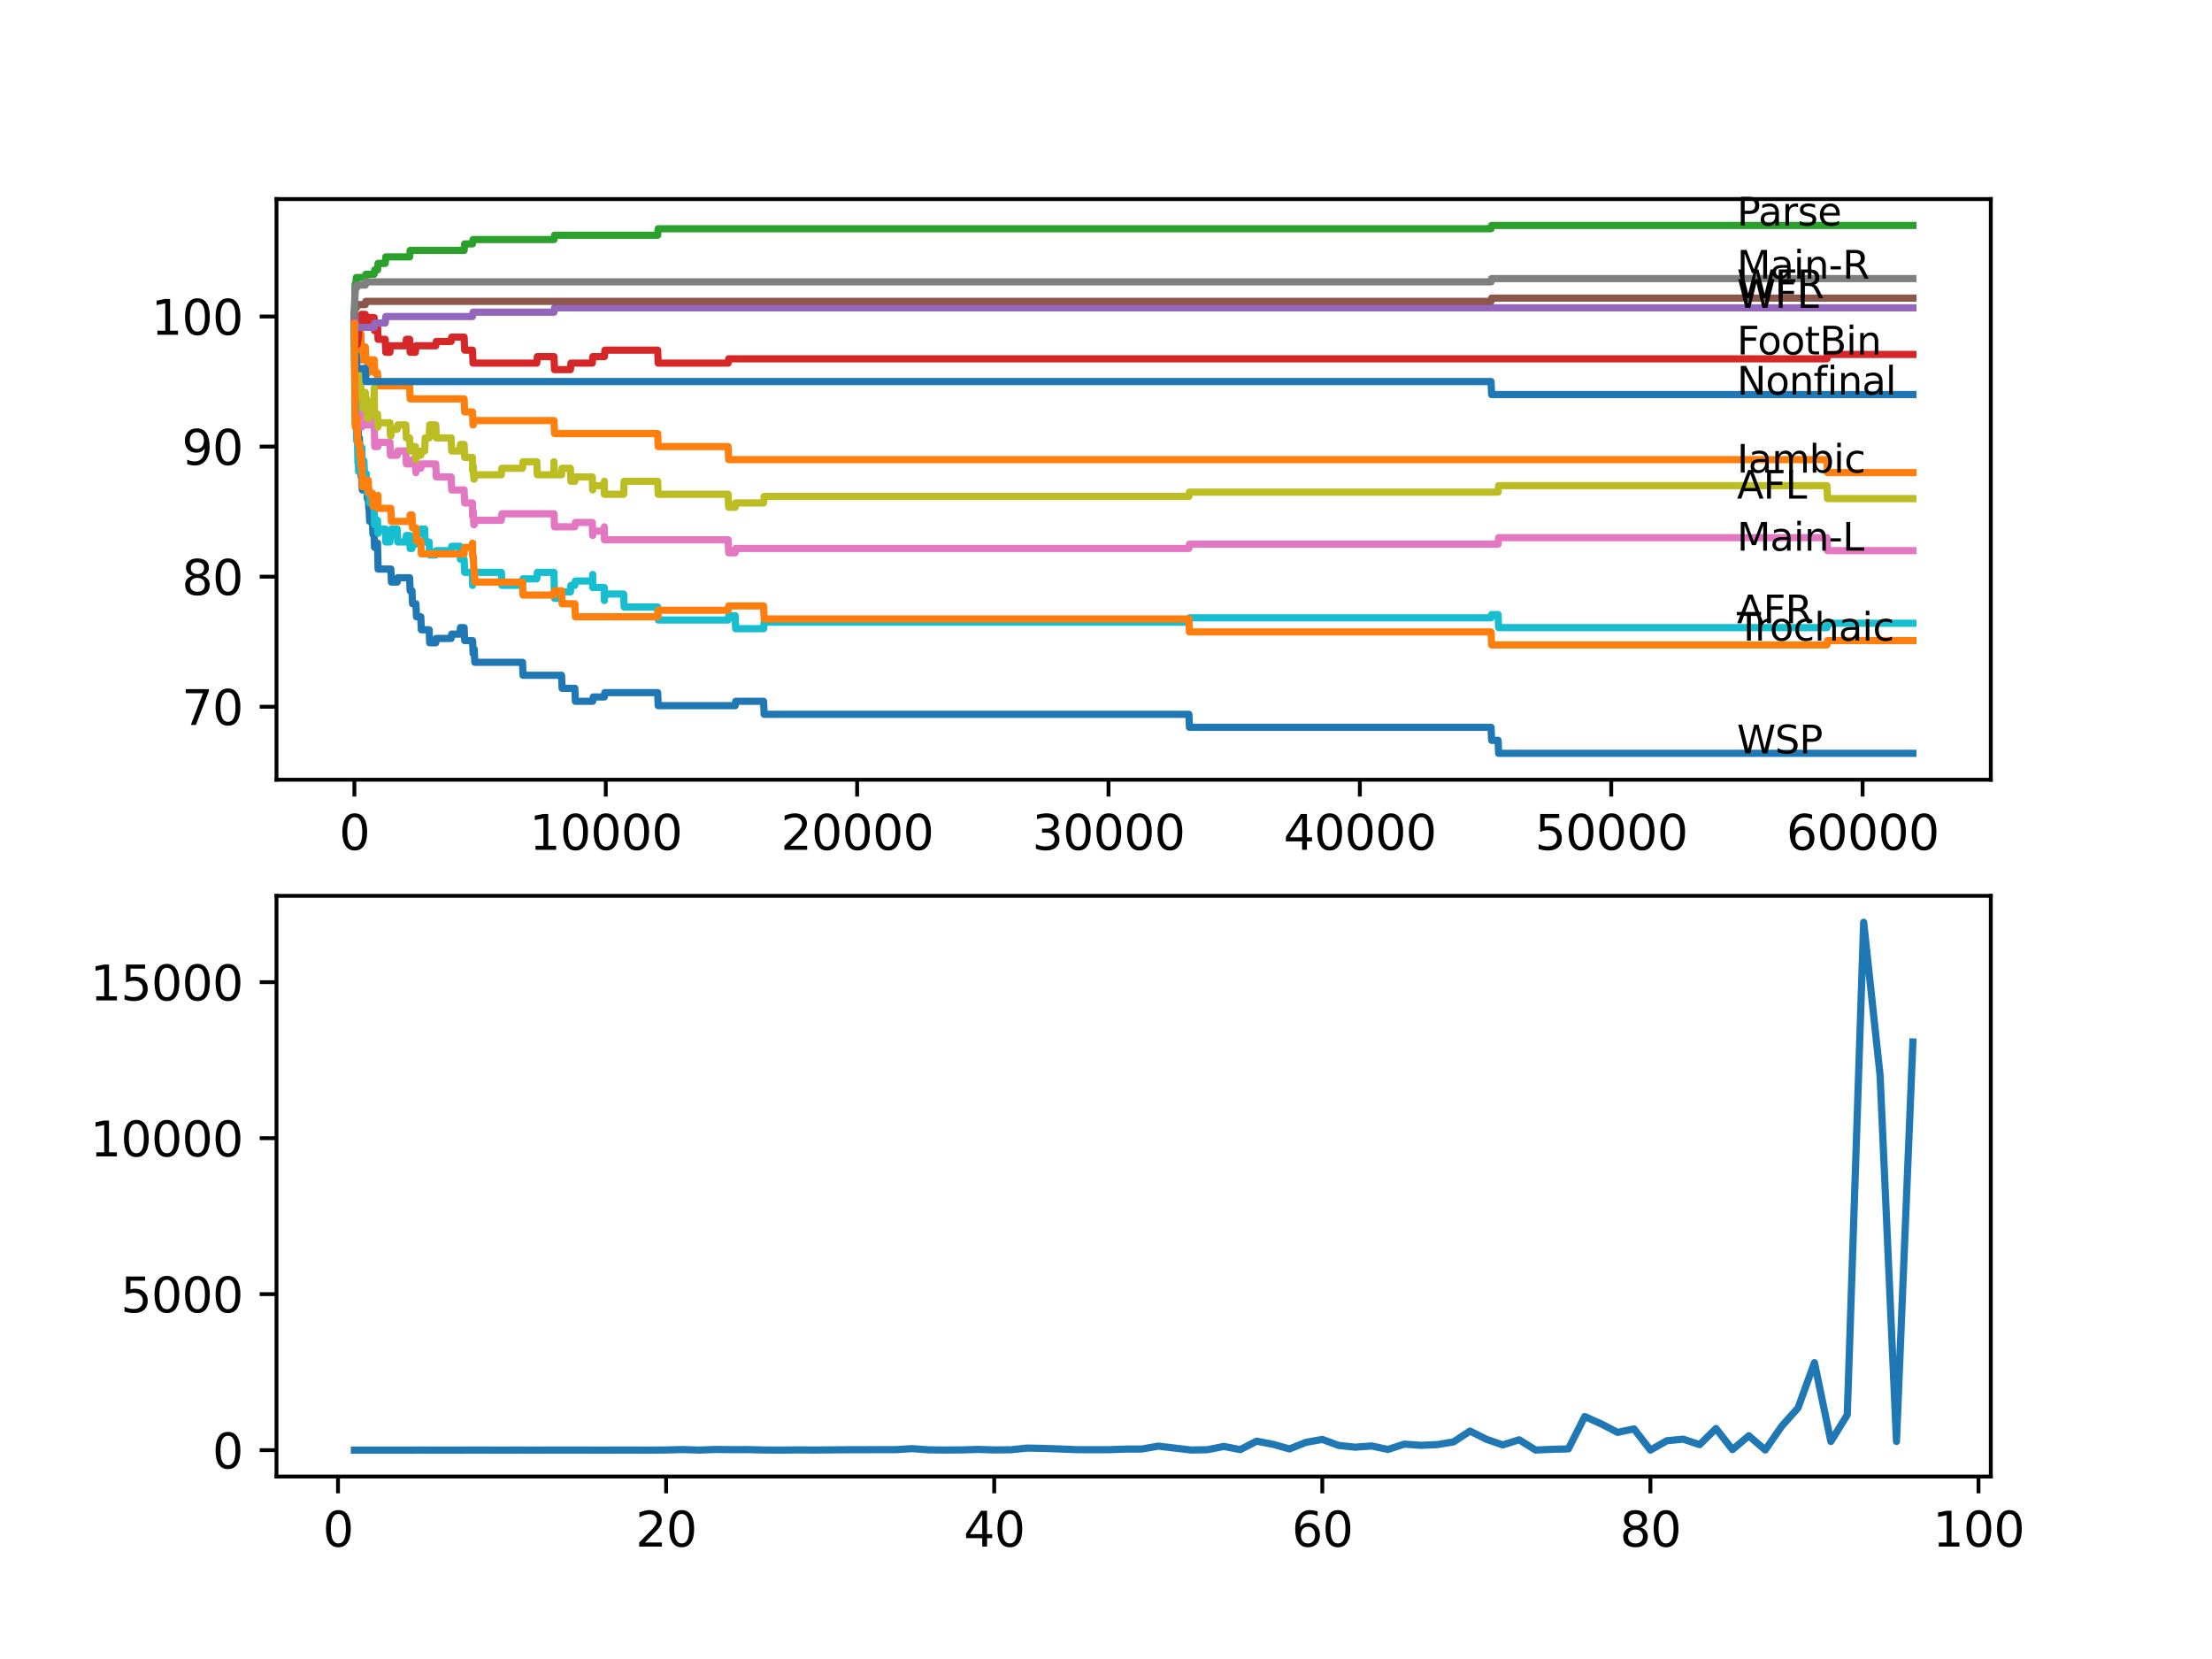 <?xml version="1.0" encoding="utf-8" standalone="no"?>
<!DOCTYPE svg PUBLIC "-//W3C//DTD SVG 1.1//EN"
  "http://www.w3.org/Graphics/SVG/1.1/DTD/svg11.dtd">
<svg xmlns:xlink="http://www.w3.org/1999/xlink" width="460.8pt" height="345.6pt" viewBox="0 0 460.8 345.6" xmlns="http://www.w3.org/2000/svg" version="1.1">
 <defs>
  <style type="text/css">*{stroke-linejoin: round; stroke-linecap: butt}</style>
 </defs>
 <g id="figure_1">
  <g id="patch_1">
   <path d="M 0 345.6 
L 460.8 345.6 
L 460.8 0 
L 0 0 
z
" style="fill: #ffffff"/>
  </g>
  <g id="axes_1">
   <g id="patch_2">
    <path d="M 57.6 162.432 
L 414.72 162.432 
L 414.72 41.472 
L 57.6 41.472 
z
" style="fill: #ffffff"/>
   </g>
   <g id="matplotlib.axis_1">
    <g id="xtick_1">
     <g id="line2d_1">
      <defs>
       <path id="m3a88edc3fb" d="M 0 0 
L 0 3.5 
" style="stroke: #000000; stroke-width: 0.8"/>
      </defs>
      <g>
       <use xlink:href="#m3a88edc3fb" x="73.827" y="162.432" style="stroke: #000000; stroke-width: 0.8"/>
      </g>
     </g>
     <g id="text_1">
      <!-- 0 -->
      <g transform="translate(70.646 177.03)scale(0.1 -0.1)">
       <defs>
        <path id="DejaVuSans-30" d="M 2034 4250 
Q 1547 4250 1301 3770 
Q 1056 3291 1056 2328 
Q 1056 1369 1301 889 
Q 1547 409 2034 409 
Q 2525 409 2770 889 
Q 3016 1369 3016 2328 
Q 3016 3291 2770 3770 
Q 2525 4250 2034 4250 
z
M 2034 4750 
Q 2819 4750 3233 4129 
Q 3647 3509 3647 2328 
Q 3647 1150 3233 529 
Q 2819 -91 2034 -91 
Q 1250 -91 836 529 
Q 422 1150 422 2328 
Q 422 3509 836 4129 
Q 1250 4750 2034 4750 
z
" transform="scale(0.016)"/>
       </defs>
       <use xlink:href="#DejaVuSans-30"/>
      </g>
     </g>
    </g>
    <g id="xtick_2">
     <g id="line2d_2">
      <g>
       <use xlink:href="#m3a88edc3fb" x="126.192" y="162.432" style="stroke: #000000; stroke-width: 0.8"/>
      </g>
     </g>
     <g id="text_2">
      <!-- 10000 -->
      <g transform="translate(110.286 177.03)scale(0.1 -0.1)">
       <defs>
        <path id="DejaVuSans-31" d="M 794 531 
L 1825 531 
L 1825 4091 
L 703 3866 
L 703 4441 
L 1819 4666 
L 2450 4666 
L 2450 531 
L 3481 531 
L 3481 0 
L 794 0 
L 794 531 
z
" transform="scale(0.016)"/>
       </defs>
       <use xlink:href="#DejaVuSans-31"/>
       <use xlink:href="#DejaVuSans-30" x="63.623"/>
       <use xlink:href="#DejaVuSans-30" x="127.246"/>
       <use xlink:href="#DejaVuSans-30" x="190.869"/>
       <use xlink:href="#DejaVuSans-30" x="254.492"/>
      </g>
     </g>
    </g>
    <g id="xtick_3">
     <g id="line2d_3">
      <g>
       <use xlink:href="#m3a88edc3fb" x="178.556" y="162.432" style="stroke: #000000; stroke-width: 0.8"/>
      </g>
     </g>
     <g id="text_3">
      <!-- 20000 -->
      <g transform="translate(162.65 177.03)scale(0.1 -0.1)">
       <defs>
        <path id="DejaVuSans-32" d="M 1228 531 
L 3431 531 
L 3431 0 
L 469 0 
L 469 531 
Q 828 903 1448 1529 
Q 2069 2156 2228 2338 
Q 2531 2678 2651 2914 
Q 2772 3150 2772 3378 
Q 2772 3750 2511 3984 
Q 2250 4219 1831 4219 
Q 1534 4219 1204 4116 
Q 875 4013 500 3803 
L 500 4441 
Q 881 4594 1212 4672 
Q 1544 4750 1819 4750 
Q 2544 4750 2975 4387 
Q 3406 4025 3406 3419 
Q 3406 3131 3298 2873 
Q 3191 2616 2906 2266 
Q 2828 2175 2409 1742 
Q 1991 1309 1228 531 
z
" transform="scale(0.016)"/>
       </defs>
       <use xlink:href="#DejaVuSans-32"/>
       <use xlink:href="#DejaVuSans-30" x="63.623"/>
       <use xlink:href="#DejaVuSans-30" x="127.246"/>
       <use xlink:href="#DejaVuSans-30" x="190.869"/>
       <use xlink:href="#DejaVuSans-30" x="254.492"/>
      </g>
     </g>
    </g>
    <g id="xtick_4">
     <g id="line2d_4">
      <g>
       <use xlink:href="#m3a88edc3fb" x="230.921" y="162.432" style="stroke: #000000; stroke-width: 0.8"/>
      </g>
     </g>
     <g id="text_4">
      <!-- 30000 -->
      <g transform="translate(215.015 177.03)scale(0.1 -0.1)">
       <defs>
        <path id="DejaVuSans-33" d="M 2597 2516 
Q 3050 2419 3304 2112 
Q 3559 1806 3559 1356 
Q 3559 666 3084 287 
Q 2609 -91 1734 -91 
Q 1441 -91 1130 -33 
Q 819 25 488 141 
L 488 750 
Q 750 597 1062 519 
Q 1375 441 1716 441 
Q 2309 441 2620 675 
Q 2931 909 2931 1356 
Q 2931 1769 2642 2001 
Q 2353 2234 1838 2234 
L 1294 2234 
L 1294 2753 
L 1863 2753 
Q 2328 2753 2575 2939 
Q 2822 3125 2822 3475 
Q 2822 3834 2567 4026 
Q 2313 4219 1838 4219 
Q 1578 4219 1281 4162 
Q 984 4106 628 3988 
L 628 4550 
Q 988 4650 1302 4700 
Q 1616 4750 1894 4750 
Q 2613 4750 3031 4423 
Q 3450 4097 3450 3541 
Q 3450 3153 3228 2886 
Q 3006 2619 2597 2516 
z
" transform="scale(0.016)"/>
       </defs>
       <use xlink:href="#DejaVuSans-33"/>
       <use xlink:href="#DejaVuSans-30" x="63.623"/>
       <use xlink:href="#DejaVuSans-30" x="127.246"/>
       <use xlink:href="#DejaVuSans-30" x="190.869"/>
       <use xlink:href="#DejaVuSans-30" x="254.492"/>
      </g>
     </g>
    </g>
    <g id="xtick_5">
     <g id="line2d_5">
      <g>
       <use xlink:href="#m3a88edc3fb" x="283.285" y="162.432" style="stroke: #000000; stroke-width: 0.8"/>
      </g>
     </g>
     <g id="text_5">
      <!-- 40000 -->
      <g transform="translate(267.379 177.03)scale(0.1 -0.1)">
       <defs>
        <path id="DejaVuSans-34" d="M 2419 4116 
L 825 1625 
L 2419 1625 
L 2419 4116 
z
M 2253 4666 
L 3047 4666 
L 3047 1625 
L 3713 1625 
L 3713 1100 
L 3047 1100 
L 3047 0 
L 2419 0 
L 2419 1100 
L 313 1100 
L 313 1709 
L 2253 4666 
z
" transform="scale(0.016)"/>
       </defs>
       <use xlink:href="#DejaVuSans-34"/>
       <use xlink:href="#DejaVuSans-30" x="63.623"/>
       <use xlink:href="#DejaVuSans-30" x="127.246"/>
       <use xlink:href="#DejaVuSans-30" x="190.869"/>
       <use xlink:href="#DejaVuSans-30" x="254.492"/>
      </g>
     </g>
    </g>
    <g id="xtick_6">
     <g id="line2d_6">
      <g>
       <use xlink:href="#m3a88edc3fb" x="335.65" y="162.432" style="stroke: #000000; stroke-width: 0.8"/>
      </g>
     </g>
     <g id="text_6">
      <!-- 50000 -->
      <g transform="translate(319.744 177.03)scale(0.1 -0.1)">
       <defs>
        <path id="DejaVuSans-35" d="M 691 4666 
L 3169 4666 
L 3169 4134 
L 1269 4134 
L 1269 2991 
Q 1406 3038 1543 3061 
Q 1681 3084 1819 3084 
Q 2600 3084 3056 2656 
Q 3513 2228 3513 1497 
Q 3513 744 3044 326 
Q 2575 -91 1722 -91 
Q 1428 -91 1123 -41 
Q 819 9 494 109 
L 494 744 
Q 775 591 1075 516 
Q 1375 441 1709 441 
Q 2250 441 2565 725 
Q 2881 1009 2881 1497 
Q 2881 1984 2565 2268 
Q 2250 2553 1709 2553 
Q 1456 2553 1204 2497 
Q 953 2441 691 2322 
L 691 4666 
z
" transform="scale(0.016)"/>
       </defs>
       <use xlink:href="#DejaVuSans-35"/>
       <use xlink:href="#DejaVuSans-30" x="63.623"/>
       <use xlink:href="#DejaVuSans-30" x="127.246"/>
       <use xlink:href="#DejaVuSans-30" x="190.869"/>
       <use xlink:href="#DejaVuSans-30" x="254.492"/>
      </g>
     </g>
    </g>
    <g id="xtick_7">
     <g id="line2d_7">
      <g>
       <use xlink:href="#m3a88edc3fb" x="388.014" y="162.432" style="stroke: #000000; stroke-width: 0.8"/>
      </g>
     </g>
     <g id="text_7">
      <!-- 60000 -->
      <g transform="translate(372.108 177.03)scale(0.1 -0.1)">
       <defs>
        <path id="DejaVuSans-36" d="M 2113 2584 
Q 1688 2584 1439 2293 
Q 1191 2003 1191 1497 
Q 1191 994 1439 701 
Q 1688 409 2113 409 
Q 2538 409 2786 701 
Q 3034 994 3034 1497 
Q 3034 2003 2786 2293 
Q 2538 2584 2113 2584 
z
M 3366 4563 
L 3366 3988 
Q 3128 4100 2886 4159 
Q 2644 4219 2406 4219 
Q 1781 4219 1451 3797 
Q 1122 3375 1075 2522 
Q 1259 2794 1537 2939 
Q 1816 3084 2150 3084 
Q 2853 3084 3261 2657 
Q 3669 2231 3669 1497 
Q 3669 778 3244 343 
Q 2819 -91 2113 -91 
Q 1303 -91 875 529 
Q 447 1150 447 2328 
Q 447 3434 972 4092 
Q 1497 4750 2381 4750 
Q 2619 4750 2861 4703 
Q 3103 4656 3366 4563 
z
" transform="scale(0.016)"/>
       </defs>
       <use xlink:href="#DejaVuSans-36"/>
       <use xlink:href="#DejaVuSans-30" x="63.623"/>
       <use xlink:href="#DejaVuSans-30" x="127.246"/>
       <use xlink:href="#DejaVuSans-30" x="190.869"/>
       <use xlink:href="#DejaVuSans-30" x="254.492"/>
      </g>
     </g>
    </g>
   </g>
   <g id="matplotlib.axis_2">
    <g id="ytick_1">
     <g id="line2d_8">
      <defs>
       <path id="m00017c1618" d="M 0 0 
L -3.5 0 
" style="stroke: #000000; stroke-width: 0.8"/>
      </defs>
      <g>
       <use xlink:href="#m00017c1618" x="57.6" y="147.225" style="stroke: #000000; stroke-width: 0.8"/>
      </g>
     </g>
     <g id="text_8">
      <!-- 70 -->
      <g transform="translate(37.875 151.024)scale(0.1 -0.1)">
       <defs>
        <path id="DejaVuSans-37" d="M 525 4666 
L 3525 4666 
L 3525 4397 
L 1831 0 
L 1172 0 
L 2766 4134 
L 525 4134 
L 525 4666 
z
" transform="scale(0.016)"/>
       </defs>
       <use xlink:href="#DejaVuSans-37"/>
       <use xlink:href="#DejaVuSans-30" x="63.623"/>
      </g>
     </g>
    </g>
    <g id="ytick_2">
     <g id="line2d_9">
      <g>
       <use xlink:href="#m00017c1618" x="57.6" y="120.129" style="stroke: #000000; stroke-width: 0.8"/>
      </g>
     </g>
     <g id="text_9">
      <!-- 80 -->
      <g transform="translate(37.875 123.928)scale(0.1 -0.1)">
       <defs>
        <path id="DejaVuSans-38" d="M 2034 2216 
Q 1584 2216 1326 1975 
Q 1069 1734 1069 1313 
Q 1069 891 1326 650 
Q 1584 409 2034 409 
Q 2484 409 2743 651 
Q 3003 894 3003 1313 
Q 3003 1734 2745 1975 
Q 2488 2216 2034 2216 
z
M 1403 2484 
Q 997 2584 770 2862 
Q 544 3141 544 3541 
Q 544 4100 942 4425 
Q 1341 4750 2034 4750 
Q 2731 4750 3128 4425 
Q 3525 4100 3525 3541 
Q 3525 3141 3298 2862 
Q 3072 2584 2669 2484 
Q 3125 2378 3379 2068 
Q 3634 1759 3634 1313 
Q 3634 634 3220 271 
Q 2806 -91 2034 -91 
Q 1263 -91 848 271 
Q 434 634 434 1313 
Q 434 1759 690 2068 
Q 947 2378 1403 2484 
z
M 1172 3481 
Q 1172 3119 1398 2916 
Q 1625 2713 2034 2713 
Q 2441 2713 2670 2916 
Q 2900 3119 2900 3481 
Q 2900 3844 2670 4047 
Q 2441 4250 2034 4250 
Q 1625 4250 1398 4047 
Q 1172 3844 1172 3481 
z
" transform="scale(0.016)"/>
       </defs>
       <use xlink:href="#DejaVuSans-38"/>
       <use xlink:href="#DejaVuSans-30" x="63.623"/>
      </g>
     </g>
    </g>
    <g id="ytick_3">
     <g id="line2d_10">
      <g>
       <use xlink:href="#m00017c1618" x="57.6" y="93.033" style="stroke: #000000; stroke-width: 0.8"/>
      </g>
     </g>
     <g id="text_10">
      <!-- 90 -->
      <g transform="translate(37.875 96.832)scale(0.1 -0.1)">
       <defs>
        <path id="DejaVuSans-39" d="M 703 97 
L 703 672 
Q 941 559 1184 500 
Q 1428 441 1663 441 
Q 2288 441 2617 861 
Q 2947 1281 2994 2138 
Q 2813 1869 2534 1725 
Q 2256 1581 1919 1581 
Q 1219 1581 811 2004 
Q 403 2428 403 3163 
Q 403 3881 828 4315 
Q 1253 4750 1959 4750 
Q 2769 4750 3195 4129 
Q 3622 3509 3622 2328 
Q 3622 1225 3098 567 
Q 2575 -91 1691 -91 
Q 1453 -91 1209 -44 
Q 966 3 703 97 
z
M 1959 2075 
Q 2384 2075 2632 2365 
Q 2881 2656 2881 3163 
Q 2881 3666 2632 3958 
Q 2384 4250 1959 4250 
Q 1534 4250 1286 3958 
Q 1038 3666 1038 3163 
Q 1038 2656 1286 2365 
Q 1534 2075 1959 2075 
z
" transform="scale(0.016)"/>
       </defs>
       <use xlink:href="#DejaVuSans-39"/>
       <use xlink:href="#DejaVuSans-30" x="63.623"/>
      </g>
     </g>
    </g>
    <g id="ytick_4">
     <g id="line2d_11">
      <g>
       <use xlink:href="#m00017c1618" x="57.6" y="65.937" style="stroke: #000000; stroke-width: 0.8"/>
      </g>
     </g>
     <g id="text_11">
      <!-- 100 -->
      <g transform="translate(31.512 69.736)scale(0.1 -0.1)">
       <use xlink:href="#DejaVuSans-31"/>
       <use xlink:href="#DejaVuSans-30" x="63.623"/>
       <use xlink:href="#DejaVuSans-30" x="127.246"/>
      </g>
     </g>
    </g>
   </g>
   <g id="line2d_12">
    <path d="M 73.833 65.486 
L 73.843 65.486 
L 73.848 64.582 
L 73.885 75.421 
L 73.89 75.421 
L 74.021 88.291 
L 74.105 88.291 
L 74.22 87.388 
L 74.236 87.388 
L 74.32 86.711 
L 74.325 89.42 
L 74.33 89.42 
L 74.409 89.42 
L 74.445 88.517 
L 74.451 91.227 
L 74.519 89.42 
L 74.561 89.42 
L 74.629 88.517 
L 74.634 91.227 
L 74.66 91.227 
L 74.864 91.227 
L 74.98 93.936 
L 75.121 93.936 
L 75.241 99.355 
L 75.357 99.355 
L 75.472 102.065 
L 75.807 102.065 
L 75.922 101.162 
L 76.451 101.162 
L 76.529 103.871 
L 76.561 103.194 
L 76.708 103.194 
L 76.823 105.903 
L 76.896 105.903 
L 77.011 108.613 
L 77.572 108.613 
L 77.687 111.323 
L 77.922 111.323 
L 78.022 114.032 
L 78.032 113.129 
L 78.645 113.129 
L 78.765 118.548 
L 81.426 118.548 
L 81.541 121.258 
L 82.735 121.258 
L 82.85 120.355 
L 85.327 120.355 
L 85.442 123.064 
L 85.824 123.064 
L 85.939 125.774 
L 86.646 125.774 
L 86.762 128.483 
L 87.657 128.483 
L 87.772 131.193 
L 89.395 131.193 
L 89.511 133.902 
L 90.778 133.902 
L 90.893 132.999 
L 93.977 132.999 
L 94.093 132.096 
L 95.805 132.096 
L 95.92 130.741 
L 96.685 130.741 
L 96.8 133.451 
L 98.444 133.451 
L 98.559 136.16 
L 98.585 136.16 
L 98.701 135.257 
L 98.795 135.257 
L 98.91 137.967 
L 108.844 137.967 
L 108.959 140.676 
L 116.981 140.676 
L 117.096 143.386 
L 119.746 143.386 
L 119.861 146.096 
L 123.469 146.096 
L 123.584 145.192 
L 125.878 145.192 
L 125.993 144.289 
L 137 144.289 
L 137.115 146.999 
L 153.139 146.999 
L 153.254 146.096 
L 159.066 146.096 
L 159.182 148.805 
L 247.667 148.805 
L 247.782 151.515 
L 310.614 151.515 
L 310.73 154.224 
L 312.081 154.224 
L 312.196 156.934 
L 398.487 156.934 
L 398.487 156.934 
" clip-path="url(#pa7663c1fd4)" style="fill: none; stroke: #1f77b4; stroke-width: 1.5; stroke-linecap: square"/>
   </g>
   <g id="line2d_13">
    <path d="M 73.833 65.486 
L 73.838 65.486 
L 73.88 72.26 
L 73.948 66.84 
L 74.121 66.84 
L 74.236 69.55 
L 75.173 69.55 
L 75.294 74.969 
L 75.461 74.969 
L 75.576 72.26 
L 76.1 72.26 
L 76.215 74.969 
L 76.529 74.969 
L 76.645 77.679 
L 76.708 77.679 
L 76.823 74.969 
L 77.949 74.969 
L 78.064 77.679 
L 78.645 77.679 
L 78.76 80.388 
L 85.327 80.388 
L 85.442 83.098 
L 96.685 83.098 
L 96.8 85.807 
L 98.423 85.807 
L 98.538 88.517 
L 98.585 88.517 
L 98.701 87.614 
L 115.405 87.614 
L 115.52 90.323 
L 137 90.323 
L 137.115 93.033 
L 151.683 93.033 
L 151.798 95.743 
L 380.589 95.743 
L 380.704 98.452 
L 398.487 98.452 
L 398.487 98.452 
" clip-path="url(#pa7663c1fd4)" style="fill: none; stroke: #ff7f0e; stroke-width: 1.5; stroke-linecap: square"/>
   </g>
   <g id="line2d_14">
    <path d="M 73.833 65.486 
L 73.979 59.163 
L 74.121 59.163 
L 74.236 57.808 
L 76.1 57.808 
L 76.215 57.131 
L 77.949 57.131 
L 78.064 56.228 
L 78.645 56.228 
L 78.76 54.873 
L 80.247 54.873 
L 80.363 53.518 
L 85.327 53.518 
L 85.442 52.164 
L 96.685 52.164 
L 96.8 50.809 
L 98.423 50.809 
L 98.538 49.906 
L 115.405 49.906 
L 115.52 49.002 
L 137 49.002 
L 137.115 47.648 
L 310.614 47.648 
L 310.73 46.97 
L 398.487 46.97 
L 398.487 46.97 
" clip-path="url(#pa7663c1fd4)" style="fill: none; stroke: #2ca02c; stroke-width: 1.5; stroke-linecap: square"/>
   </g>
   <g id="line2d_15">
    <path d="M 73.833 65.937 
L 73.89 71.356 
L 73.948 70.679 
L 74.063 69.098 
L 74.121 69.098 
L 74.236 71.808 
L 74.409 71.808 
L 74.524 70.905 
L 74.561 70.905 
L 74.676 70.002 
L 74.702 70.002 
L 74.822 67.292 
L 75.173 67.292 
L 75.294 65.486 
L 76.1 65.486 
L 76.215 68.195 
L 76.383 68.195 
L 76.498 66.84 
L 76.529 66.84 
L 76.645 66.163 
L 77.949 66.163 
L 78.022 68.873 
L 78.059 67.969 
L 78.645 67.969 
L 78.76 70.679 
L 80.247 70.679 
L 80.363 73.389 
L 81.221 73.389 
L 81.337 72.034 
L 84.536 72.034 
L 84.651 70.679 
L 85.327 70.679 
L 85.442 73.389 
L 86.526 73.389 
L 86.641 72.034 
L 90.778 72.034 
L 90.893 71.131 
L 93.977 71.131 
L 94.093 70.227 
L 96.685 70.227 
L 96.8 72.937 
L 98.423 72.937 
L 98.538 75.647 
L 111.823 75.647 
L 111.938 74.292 
L 115.405 74.292 
L 115.52 77.001 
L 118.824 77.001 
L 118.939 75.647 
L 123.375 75.647 
L 123.49 74.292 
L 125.904 74.292 
L 126.019 72.937 
L 137 72.937 
L 137.115 75.647 
L 151.683 75.647 
L 151.798 74.743 
L 380.589 74.743 
L 380.704 73.84 
L 398.487 73.84 
L 398.487 73.84 
" clip-path="url(#pa7663c1fd4)" style="fill: none; stroke: #d62728; stroke-width: 1.5; stroke-linecap: square"/>
   </g>
   <g id="line2d_16">
    <path d="M 73.833 65.486 
L 73.922 65.486 
L 74.037 68.195 
L 77.949 68.195 
L 78.064 67.292 
L 80.247 67.292 
L 80.363 65.937 
L 98.423 65.937 
L 98.538 65.034 
L 115.405 65.034 
L 115.52 64.131 
L 398.487 64.131 
L 398.487 64.131 
" clip-path="url(#pa7663c1fd4)" style="fill: none; stroke: #9467bd; stroke-width: 1.5; stroke-linecap: square"/>
   </g>
   <g id="line2d_17">
    <path d="M 73.833 65.486 
L 73.948 64.131 
L 74.236 64.131 
L 74.351 63.453 
L 76.1 63.453 
L 76.215 62.776 
L 310.614 62.776 
L 310.73 62.099 
L 398.487 62.099 
L 398.487 62.099 
" clip-path="url(#pa7663c1fd4)" style="fill: none; stroke: #8c564b; stroke-width: 1.5; stroke-linecap: square"/>
   </g>
   <g id="line2d_18">
    <path d="M 73.833 68.647 
L 73.958 81.969 
L 73.964 80.614 
L 73.969 80.614 
L 74.089 79.034 
L 74.105 79.034 
L 74.121 78.13 
L 74.126 80.84 
L 74.205 80.84 
L 74.236 80.84 
L 74.351 83.549 
L 74.409 83.549 
L 74.435 86.259 
L 74.519 83.098 
L 74.702 83.098 
L 74.817 85.807 
L 75.121 85.807 
L 75.173 84.453 
L 75.178 87.162 
L 75.226 86.259 
L 75.236 86.259 
L 75.351 88.969 
L 75.357 88.969 
L 75.477 86.711 
L 75.807 86.711 
L 75.922 85.807 
L 76.1 85.807 
L 76.215 88.517 
L 76.299 88.517 
L 76.414 87.162 
L 76.451 87.162 
L 76.529 85.807 
L 76.535 88.517 
L 76.556 88.517 
L 77.572 88.517 
L 77.687 87.614 
L 77.949 87.614 
L 78.069 93.033 
L 78.739 93.033 
L 78.854 92.13 
L 81.221 92.13 
L 81.337 94.839 
L 82.735 94.839 
L 82.85 93.936 
L 84.536 93.936 
L 84.651 96.646 
L 85.824 96.646 
L 85.939 95.743 
L 86.526 95.743 
L 86.641 98.452 
L 86.646 98.452 
L 86.762 97.549 
L 87.657 97.549 
L 87.772 96.646 
L 90.778 96.646 
L 90.893 99.355 
L 93.977 99.355 
L 94.093 102.065 
L 96.685 102.065 
L 96.8 104.774 
L 98.423 104.774 
L 98.444 107.484 
L 98.533 106.581 
L 98.585 106.581 
L 98.701 109.29 
L 98.795 109.29 
L 98.91 108.387 
L 104.435 108.387 
L 104.55 107.032 
L 115.405 107.032 
L 115.52 109.742 
L 119.746 109.742 
L 119.861 108.839 
L 123.375 108.839 
L 123.469 111.548 
L 123.485 110.645 
L 125.878 110.645 
L 125.904 109.742 
L 125.909 112.452 
L 125.977 112.452 
L 151.683 112.452 
L 151.798 115.161 
L 153.139 115.161 
L 153.254 114.258 
L 247.667 114.258 
L 247.782 113.355 
L 312.081 113.355 
L 312.196 112 
L 380.589 112 
L 380.704 114.71 
L 398.487 114.71 
L 398.487 114.71 
" clip-path="url(#pa7663c1fd4)" style="fill: none; stroke: #e377c2; stroke-width: 1.5; stroke-linecap: square"/>
   </g>
   <g id="line2d_19">
    <path d="M 73.833 65.486 
L 73.974 60.066 
L 74.236 60.066 
L 74.351 59.389 
L 76.1 59.389 
L 76.215 58.712 
L 310.614 58.712 
L 310.73 58.034 
L 398.487 58.034 
L 398.487 58.034 
" clip-path="url(#pa7663c1fd4)" style="fill: none; stroke: #7f7f7f; stroke-width: 1.5; stroke-linecap: square"/>
   </g>
   <g id="line2d_20">
    <path d="M 73.833 68.647 
L 73.958 80.614 
L 73.964 79.259 
L 73.969 79.259 
L 74.1 76.324 
L 74.105 76.324 
L 74.121 75.421 
L 74.126 78.13 
L 74.205 78.13 
L 74.236 78.13 
L 74.32 80.84 
L 74.346 79.485 
L 74.409 79.485 
L 74.435 82.195 
L 74.498 78.582 
L 74.513 78.582 
L 74.561 77.679 
L 74.566 80.388 
L 74.613 80.388 
L 74.629 80.388 
L 74.702 77.679 
L 74.739 80.388 
L 74.786 80.388 
L 74.864 83.098 
L 74.896 81.743 
L 75.121 81.743 
L 75.173 80.388 
L 75.178 83.098 
L 75.226 82.195 
L 75.236 82.195 
L 75.351 84.904 
L 75.357 84.904 
L 75.477 82.646 
L 75.807 82.646 
L 75.922 81.743 
L 76.1 81.743 
L 76.215 84.453 
L 76.299 84.453 
L 76.383 83.098 
L 76.388 85.807 
L 76.404 85.807 
L 76.451 85.807 
L 76.529 84.453 
L 76.535 87.162 
L 76.556 87.162 
L 76.896 87.162 
L 77.011 84.453 
L 77.572 84.453 
L 77.687 83.549 
L 77.922 83.549 
L 77.949 80.84 
L 78.027 86.259 
L 78.645 86.259 
L 78.739 88.969 
L 78.755 88.065 
L 81.221 88.065 
L 81.337 90.775 
L 81.426 90.775 
L 81.541 89.42 
L 82.735 89.42 
L 82.85 88.517 
L 84.536 88.517 
L 84.651 91.227 
L 85.327 91.227 
L 85.442 93.936 
L 85.824 93.936 
L 85.939 93.033 
L 86.526 93.033 
L 86.641 95.743 
L 86.646 95.743 
L 86.762 94.839 
L 87.657 94.839 
L 87.772 93.936 
L 88.463 93.936 
L 88.579 91.227 
L 89.395 91.227 
L 89.511 88.517 
L 90.778 88.517 
L 90.893 91.227 
L 93.977 91.227 
L 94.093 93.936 
L 95.805 93.936 
L 95.92 92.581 
L 96.685 92.581 
L 96.8 95.291 
L 98.423 95.291 
L 98.444 98.001 
L 98.533 97.097 
L 98.585 97.097 
L 98.701 99.807 
L 98.795 99.807 
L 98.91 98.904 
L 104.435 98.904 
L 104.55 97.549 
L 108.844 97.549 
L 108.959 96.194 
L 111.823 96.194 
L 111.938 98.904 
L 115.394 98.904 
L 115.405 96.194 
L 115.504 98.904 
L 116.981 98.904 
L 117.096 97.549 
L 118.824 97.549 
L 118.939 100.259 
L 119.746 100.259 
L 119.861 99.355 
L 123.375 99.355 
L 123.469 102.065 
L 123.485 101.162 
L 125.878 101.162 
L 125.904 100.259 
L 125.909 102.968 
L 125.977 102.968 
L 129.91 102.968 
L 130.025 100.259 
L 137 100.259 
L 137.115 102.968 
L 151.683 102.968 
L 151.798 105.678 
L 153.139 105.678 
L 153.254 104.774 
L 159.066 104.774 
L 159.182 103.42 
L 247.667 103.42 
L 247.782 102.516 
L 312.081 102.516 
L 312.196 101.162 
L 380.589 101.162 
L 380.704 103.871 
L 398.487 103.871 
L 398.487 103.871 
" clip-path="url(#pa7663c1fd4)" style="fill: none; stroke: #bcbd22; stroke-width: 1.5; stroke-linecap: square"/>
   </g>
   <g id="line2d_21">
    <path d="M 73.833 68.647 
L 73.974 86.033 
L 74.095 83.775 
L 74.105 83.775 
L 74.225 89.194 
L 74.236 89.194 
L 74.32 91.904 
L 74.346 90.549 
L 74.409 90.549 
L 74.435 89.646 
L 74.498 93.71 
L 74.513 93.71 
L 74.561 96.42 
L 74.623 95.517 
L 74.629 95.517 
L 74.702 98.226 
L 74.739 96.872 
L 74.786 96.872 
L 74.906 94.162 
L 75.121 94.162 
L 75.173 96.872 
L 75.231 95.065 
L 75.236 95.065 
L 75.351 94.162 
L 75.357 94.162 
L 75.398 93.259 
L 75.404 95.968 
L 75.456 95.968 
L 75.807 95.968 
L 75.922 98.678 
L 76.299 98.678 
L 76.383 101.388 
L 76.409 100.033 
L 76.451 100.033 
L 76.529 102.742 
L 76.561 102.065 
L 76.896 102.065 
L 77.011 104.774 
L 77.572 104.774 
L 77.687 103.871 
L 77.922 103.871 
L 78.022 109.29 
L 78.038 108.387 
L 78.645 108.387 
L 78.739 111.097 
L 78.755 110.194 
L 80.247 110.194 
L 80.363 112.903 
L 81.221 112.903 
L 81.337 111.548 
L 81.426 111.548 
L 81.541 110.194 
L 82.735 110.194 
L 82.85 112.903 
L 84.536 112.903 
L 84.651 111.548 
L 85.327 111.548 
L 85.442 114.258 
L 85.824 114.258 
L 85.939 113.355 
L 86.526 113.355 
L 86.641 112 
L 86.646 112 
L 86.762 111.097 
L 87.657 111.097 
L 87.772 110.194 
L 88.463 110.194 
L 88.579 112.903 
L 89.395 112.903 
L 89.511 115.613 
L 90.778 115.613 
L 90.893 114.71 
L 93.977 114.71 
L 94.093 113.806 
L 95.805 113.806 
L 95.92 116.516 
L 96.685 116.516 
L 96.8 119.226 
L 98.423 119.226 
L 98.444 121.935 
L 98.533 121.032 
L 98.585 121.032 
L 98.701 120.129 
L 98.795 120.129 
L 98.91 119.226 
L 104.435 119.226 
L 104.55 121.935 
L 108.844 121.935 
L 108.959 120.58 
L 111.823 120.58 
L 111.938 119.226 
L 115.394 119.226 
L 115.515 124.645 
L 116.981 124.645 
L 117.096 123.29 
L 118.824 123.29 
L 118.939 121.935 
L 119.746 121.935 
L 119.861 121.032 
L 123.375 121.032 
L 123.469 119.677 
L 123.474 122.387 
L 123.479 122.387 
L 125.878 122.387 
L 125.904 125.096 
L 125.988 123.742 
L 129.91 123.742 
L 130.025 126.451 
L 137 126.451 
L 137.115 129.161 
L 151.683 129.161 
L 151.798 128.257 
L 153.139 128.257 
L 153.254 130.967 
L 159.066 130.967 
L 159.182 129.612 
L 247.667 129.612 
L 247.782 128.709 
L 310.614 128.709 
L 310.73 128.032 
L 312.081 128.032 
L 312.196 130.741 
L 380.589 130.741 
L 380.704 129.838 
L 398.487 129.838 
L 398.487 129.838 
" clip-path="url(#pa7663c1fd4)" style="fill: none; stroke: #17becf; stroke-width: 1.5; stroke-linecap: square"/>
   </g>
   <g id="line2d_22">
    <path d="M 73.833 68.647 
L 73.953 74.066 
L 74.236 74.066 
L 74.351 76.776 
L 76.1 76.776 
L 76.215 79.485 
L 310.614 79.485 
L 310.73 82.195 
L 398.487 82.195 
L 398.487 82.195 
" clip-path="url(#pa7663c1fd4)" style="fill: none; stroke: #1f77b4; stroke-width: 1.5; stroke-linecap: square"/>
   </g>
   <g id="line2d_23">
    <path d="M 73.833 68.647 
L 73.838 68.647 
L 73.843 67.292 
L 73.896 78.582 
L 74.026 88.969 
L 74.121 88.969 
L 74.236 87.614 
L 74.32 86.936 
L 74.325 89.646 
L 74.33 89.646 
L 74.445 89.646 
L 74.561 92.356 
L 74.864 92.356 
L 74.98 95.065 
L 75.173 95.065 
L 75.194 94.162 
L 75.199 96.872 
L 75.278 95.968 
L 75.357 95.968 
L 75.477 101.388 
L 76.1 101.388 
L 76.215 100.71 
L 76.529 100.71 
L 76.645 100.033 
L 76.708 100.033 
L 76.823 102.742 
L 77.572 102.742 
L 77.687 105.452 
L 77.949 105.452 
L 78.064 104.549 
L 78.645 104.549 
L 78.739 103.194 
L 78.745 105.903 
L 78.75 105.903 
L 81.426 105.903 
L 81.541 108.613 
L 85.327 108.613 
L 85.442 107.258 
L 85.824 107.258 
L 85.939 109.968 
L 86.646 109.968 
L 86.762 112.677 
L 87.657 112.677 
L 87.772 115.387 
L 96.685 115.387 
L 96.8 114.032 
L 98.423 114.032 
L 98.444 113.129 
L 98.449 115.839 
L 98.523 115.839 
L 98.585 115.839 
L 98.701 118.548 
L 98.795 118.548 
L 98.91 121.258 
L 108.844 121.258 
L 108.959 123.967 
L 115.405 123.967 
L 115.52 123.064 
L 116.981 123.064 
L 117.096 125.774 
L 119.746 125.774 
L 119.861 128.483 
L 137 128.483 
L 137.115 127.128 
L 151.683 127.128 
L 151.798 126.225 
L 159.066 126.225 
L 159.182 128.935 
L 247.667 128.935 
L 247.782 131.644 
L 310.614 131.644 
L 310.73 134.354 
L 380.589 134.354 
L 380.704 133.451 
L 398.487 133.451 
L 398.487 133.451 
" clip-path="url(#pa7663c1fd4)" style="fill: none; stroke: #ff7f0e; stroke-width: 1.5; stroke-linecap: square"/>
   </g>
   <g id="patch_3">
    <path d="M 57.6 162.432 
L 57.6 41.472 
" style="fill: none; stroke: #000000; stroke-width: 0.8; stroke-linejoin: miter; stroke-linecap: square"/>
   </g>
   <g id="patch_4">
    <path d="M 414.72 162.432 
L 414.72 41.472 
" style="fill: none; stroke: #000000; stroke-width: 0.8; stroke-linejoin: miter; stroke-linecap: square"/>
   </g>
   <g id="patch_5">
    <path d="M 57.6 162.432 
L 414.72 162.432 
" style="fill: none; stroke: #000000; stroke-width: 0.8; stroke-linejoin: miter; stroke-linecap: square"/>
   </g>
   <g id="patch_6">
    <path d="M 57.6 41.472 
L 414.72 41.472 
" style="fill: none; stroke: #000000; stroke-width: 0.8; stroke-linejoin: miter; stroke-linecap: square"/>
   </g>
   <g id="text_12">
    <!-- WSP -->
    <g transform="translate(361.832 156.934)scale(0.08 -0.08)">
     <defs>
      <path id="DejaVuSans-57" d="M 213 4666 
L 850 4666 
L 1831 722 
L 2809 4666 
L 3519 4666 
L 4500 722 
L 5478 4666 
L 6119 4666 
L 4947 0 
L 4153 0 
L 3169 4050 
L 2175 0 
L 1381 0 
L 213 4666 
z
" transform="scale(0.016)"/>
      <path id="DejaVuSans-53" d="M 3425 4513 
L 3425 3897 
Q 3066 4069 2747 4153 
Q 2428 4238 2131 4238 
Q 1616 4238 1336 4038 
Q 1056 3838 1056 3469 
Q 1056 3159 1242 3001 
Q 1428 2844 1947 2747 
L 2328 2669 
Q 3034 2534 3370 2195 
Q 3706 1856 3706 1288 
Q 3706 609 3251 259 
Q 2797 -91 1919 -91 
Q 1588 -91 1214 -16 
Q 841 59 441 206 
L 441 856 
Q 825 641 1194 531 
Q 1563 422 1919 422 
Q 2459 422 2753 634 
Q 3047 847 3047 1241 
Q 3047 1584 2836 1778 
Q 2625 1972 2144 2069 
L 1759 2144 
Q 1053 2284 737 2584 
Q 422 2884 422 3419 
Q 422 4038 858 4394 
Q 1294 4750 2059 4750 
Q 2388 4750 2728 4690 
Q 3069 4631 3425 4513 
z
" transform="scale(0.016)"/>
      <path id="DejaVuSans-50" d="M 1259 4147 
L 1259 2394 
L 2053 2394 
Q 2494 2394 2734 2622 
Q 2975 2850 2975 3272 
Q 2975 3691 2734 3919 
Q 2494 4147 2053 4147 
L 1259 4147 
z
M 628 4666 
L 2053 4666 
Q 2838 4666 3239 4311 
Q 3641 3956 3641 3272 
Q 3641 2581 3239 2228 
Q 2838 1875 2053 1875 
L 1259 1875 
L 1259 0 
L 628 0 
L 628 4666 
z
" transform="scale(0.016)"/>
     </defs>
     <use xlink:href="#DejaVuSans-57"/>
     <use xlink:href="#DejaVuSans-53" x="98.877"/>
     <use xlink:href="#DejaVuSans-50" x="162.354"/>
    </g>
   </g>
   <g id="text_13">
    <!-- Iambic -->
    <g transform="translate(361.832 98.452)scale(0.08 -0.08)">
     <defs>
      <path id="DejaVuSans-49" d="M 628 4666 
L 1259 4666 
L 1259 0 
L 628 0 
L 628 4666 
z
" transform="scale(0.016)"/>
      <path id="DejaVuSans-61" d="M 2194 1759 
Q 1497 1759 1228 1600 
Q 959 1441 959 1056 
Q 959 750 1161 570 
Q 1363 391 1709 391 
Q 2188 391 2477 730 
Q 2766 1069 2766 1631 
L 2766 1759 
L 2194 1759 
z
M 3341 1997 
L 3341 0 
L 2766 0 
L 2766 531 
Q 2569 213 2275 61 
Q 1981 -91 1556 -91 
Q 1019 -91 701 211 
Q 384 513 384 1019 
Q 384 1609 779 1909 
Q 1175 2209 1959 2209 
L 2766 2209 
L 2766 2266 
Q 2766 2663 2505 2880 
Q 2244 3097 1772 3097 
Q 1472 3097 1187 3025 
Q 903 2953 641 2809 
L 641 3341 
Q 956 3463 1253 3523 
Q 1550 3584 1831 3584 
Q 2591 3584 2966 3190 
Q 3341 2797 3341 1997 
z
" transform="scale(0.016)"/>
      <path id="DejaVuSans-6d" d="M 3328 2828 
Q 3544 3216 3844 3400 
Q 4144 3584 4550 3584 
Q 5097 3584 5394 3201 
Q 5691 2819 5691 2113 
L 5691 0 
L 5113 0 
L 5113 2094 
Q 5113 2597 4934 2840 
Q 4756 3084 4391 3084 
Q 3944 3084 3684 2787 
Q 3425 2491 3425 1978 
L 3425 0 
L 2847 0 
L 2847 2094 
Q 2847 2600 2669 2842 
Q 2491 3084 2119 3084 
Q 1678 3084 1418 2786 
Q 1159 2488 1159 1978 
L 1159 0 
L 581 0 
L 581 3500 
L 1159 3500 
L 1159 2956 
Q 1356 3278 1631 3431 
Q 1906 3584 2284 3584 
Q 2666 3584 2933 3390 
Q 3200 3197 3328 2828 
z
" transform="scale(0.016)"/>
      <path id="DejaVuSans-62" d="M 3116 1747 
Q 3116 2381 2855 2742 
Q 2594 3103 2138 3103 
Q 1681 3103 1420 2742 
Q 1159 2381 1159 1747 
Q 1159 1113 1420 752 
Q 1681 391 2138 391 
Q 2594 391 2855 752 
Q 3116 1113 3116 1747 
z
M 1159 2969 
Q 1341 3281 1617 3432 
Q 1894 3584 2278 3584 
Q 2916 3584 3314 3078 
Q 3713 2572 3713 1747 
Q 3713 922 3314 415 
Q 2916 -91 2278 -91 
Q 1894 -91 1617 61 
Q 1341 213 1159 525 
L 1159 0 
L 581 0 
L 581 4863 
L 1159 4863 
L 1159 2969 
z
" transform="scale(0.016)"/>
      <path id="DejaVuSans-69" d="M 603 3500 
L 1178 3500 
L 1178 0 
L 603 0 
L 603 3500 
z
M 603 4863 
L 1178 4863 
L 1178 4134 
L 603 4134 
L 603 4863 
z
" transform="scale(0.016)"/>
      <path id="DejaVuSans-63" d="M 3122 3366 
L 3122 2828 
Q 2878 2963 2633 3030 
Q 2388 3097 2138 3097 
Q 1578 3097 1268 2742 
Q 959 2388 959 1747 
Q 959 1106 1268 751 
Q 1578 397 2138 397 
Q 2388 397 2633 464 
Q 2878 531 3122 666 
L 3122 134 
Q 2881 22 2623 -34 
Q 2366 -91 2075 -91 
Q 1284 -91 818 406 
Q 353 903 353 1747 
Q 353 2603 823 3093 
Q 1294 3584 2113 3584 
Q 2378 3584 2631 3529 
Q 2884 3475 3122 3366 
z
" transform="scale(0.016)"/>
     </defs>
     <use xlink:href="#DejaVuSans-49"/>
     <use xlink:href="#DejaVuSans-61" x="29.492"/>
     <use xlink:href="#DejaVuSans-6d" x="90.771"/>
     <use xlink:href="#DejaVuSans-62" x="188.184"/>
     <use xlink:href="#DejaVuSans-69" x="251.66"/>
     <use xlink:href="#DejaVuSans-63" x="279.443"/>
    </g>
   </g>
   <g id="text_14">
    <!-- Parse -->
    <g transform="translate(361.832 46.97)scale(0.08 -0.08)">
     <defs>
      <path id="DejaVuSans-72" d="M 2631 2963 
Q 2534 3019 2420 3045 
Q 2306 3072 2169 3072 
Q 1681 3072 1420 2755 
Q 1159 2438 1159 1844 
L 1159 0 
L 581 0 
L 581 3500 
L 1159 3500 
L 1159 2956 
Q 1341 3275 1631 3429 
Q 1922 3584 2338 3584 
Q 2397 3584 2469 3576 
Q 2541 3569 2628 3553 
L 2631 2963 
z
" transform="scale(0.016)"/>
      <path id="DejaVuSans-73" d="M 2834 3397 
L 2834 2853 
Q 2591 2978 2328 3040 
Q 2066 3103 1784 3103 
Q 1356 3103 1142 2972 
Q 928 2841 928 2578 
Q 928 2378 1081 2264 
Q 1234 2150 1697 2047 
L 1894 2003 
Q 2506 1872 2764 1633 
Q 3022 1394 3022 966 
Q 3022 478 2636 193 
Q 2250 -91 1575 -91 
Q 1294 -91 989 -36 
Q 684 19 347 128 
L 347 722 
Q 666 556 975 473 
Q 1284 391 1588 391 
Q 1994 391 2212 530 
Q 2431 669 2431 922 
Q 2431 1156 2273 1281 
Q 2116 1406 1581 1522 
L 1381 1569 
Q 847 1681 609 1914 
Q 372 2147 372 2553 
Q 372 3047 722 3315 
Q 1072 3584 1716 3584 
Q 2034 3584 2315 3537 
Q 2597 3491 2834 3397 
z
" transform="scale(0.016)"/>
      <path id="DejaVuSans-65" d="M 3597 1894 
L 3597 1613 
L 953 1613 
Q 991 1019 1311 708 
Q 1631 397 2203 397 
Q 2534 397 2845 478 
Q 3156 559 3463 722 
L 3463 178 
Q 3153 47 2828 -22 
Q 2503 -91 2169 -91 
Q 1331 -91 842 396 
Q 353 884 353 1716 
Q 353 2575 817 3079 
Q 1281 3584 2069 3584 
Q 2775 3584 3186 3129 
Q 3597 2675 3597 1894 
z
M 3022 2063 
Q 3016 2534 2758 2815 
Q 2500 3097 2075 3097 
Q 1594 3097 1305 2825 
Q 1016 2553 972 2059 
L 3022 2063 
z
" transform="scale(0.016)"/>
     </defs>
     <use xlink:href="#DejaVuSans-50"/>
     <use xlink:href="#DejaVuSans-61" x="55.803"/>
     <use xlink:href="#DejaVuSans-72" x="117.082"/>
     <use xlink:href="#DejaVuSans-73" x="158.195"/>
     <use xlink:href="#DejaVuSans-65" x="210.295"/>
    </g>
   </g>
   <g id="text_15">
    <!-- FootBin -->
    <g transform="translate(361.832 73.84)scale(0.08 -0.08)">
     <defs>
      <path id="DejaVuSans-46" d="M 628 4666 
L 3309 4666 
L 3309 4134 
L 1259 4134 
L 1259 2759 
L 3109 2759 
L 3109 2228 
L 1259 2228 
L 1259 0 
L 628 0 
L 628 4666 
z
" transform="scale(0.016)"/>
      <path id="DejaVuSans-6f" d="M 1959 3097 
Q 1497 3097 1228 2736 
Q 959 2375 959 1747 
Q 959 1119 1226 758 
Q 1494 397 1959 397 
Q 2419 397 2687 759 
Q 2956 1122 2956 1747 
Q 2956 2369 2687 2733 
Q 2419 3097 1959 3097 
z
M 1959 3584 
Q 2709 3584 3137 3096 
Q 3566 2609 3566 1747 
Q 3566 888 3137 398 
Q 2709 -91 1959 -91 
Q 1206 -91 779 398 
Q 353 888 353 1747 
Q 353 2609 779 3096 
Q 1206 3584 1959 3584 
z
" transform="scale(0.016)"/>
      <path id="DejaVuSans-74" d="M 1172 4494 
L 1172 3500 
L 2356 3500 
L 2356 3053 
L 1172 3053 
L 1172 1153 
Q 1172 725 1289 603 
Q 1406 481 1766 481 
L 2356 481 
L 2356 0 
L 1766 0 
Q 1100 0 847 248 
Q 594 497 594 1153 
L 594 3053 
L 172 3053 
L 172 3500 
L 594 3500 
L 594 4494 
L 1172 4494 
z
" transform="scale(0.016)"/>
      <path id="DejaVuSans-42" d="M 1259 2228 
L 1259 519 
L 2272 519 
Q 2781 519 3026 730 
Q 3272 941 3272 1375 
Q 3272 1813 3026 2020 
Q 2781 2228 2272 2228 
L 1259 2228 
z
M 1259 4147 
L 1259 2741 
L 2194 2741 
Q 2656 2741 2882 2914 
Q 3109 3088 3109 3444 
Q 3109 3797 2882 3972 
Q 2656 4147 2194 4147 
L 1259 4147 
z
M 628 4666 
L 2241 4666 
Q 2963 4666 3353 4366 
Q 3744 4066 3744 3513 
Q 3744 3084 3544 2831 
Q 3344 2578 2956 2516 
Q 3422 2416 3680 2098 
Q 3938 1781 3938 1306 
Q 3938 681 3513 340 
Q 3088 0 2303 0 
L 628 0 
L 628 4666 
z
" transform="scale(0.016)"/>
      <path id="DejaVuSans-6e" d="M 3513 2113 
L 3513 0 
L 2938 0 
L 2938 2094 
Q 2938 2591 2744 2837 
Q 2550 3084 2163 3084 
Q 1697 3084 1428 2787 
Q 1159 2491 1159 1978 
L 1159 0 
L 581 0 
L 581 3500 
L 1159 3500 
L 1159 2956 
Q 1366 3272 1645 3428 
Q 1925 3584 2291 3584 
Q 2894 3584 3203 3211 
Q 3513 2838 3513 2113 
z
" transform="scale(0.016)"/>
     </defs>
     <use xlink:href="#DejaVuSans-46"/>
     <use xlink:href="#DejaVuSans-6f" x="53.895"/>
     <use xlink:href="#DejaVuSans-6f" x="115.076"/>
     <use xlink:href="#DejaVuSans-74" x="176.258"/>
     <use xlink:href="#DejaVuSans-42" x="215.467"/>
     <use xlink:href="#DejaVuSans-69" x="284.07"/>
     <use xlink:href="#DejaVuSans-6e" x="311.854"/>
    </g>
   </g>
   <g id="text_16">
    <!-- WFL -->
    <g transform="translate(361.832 64.131)scale(0.08 -0.08)">
     <defs>
      <path id="DejaVuSans-4c" d="M 628 4666 
L 1259 4666 
L 1259 531 
L 3531 531 
L 3531 0 
L 628 0 
L 628 4666 
z
" transform="scale(0.016)"/>
     </defs>
     <use xlink:href="#DejaVuSans-57"/>
     <use xlink:href="#DejaVuSans-46" x="98.877"/>
     <use xlink:href="#DejaVuSans-4c" x="156.396"/>
    </g>
   </g>
   <g id="text_17">
    <!-- WFR -->
    <g transform="translate(361.832 62.099)scale(0.08 -0.08)">
     <defs>
      <path id="DejaVuSans-52" d="M 2841 2188 
Q 3044 2119 3236 1894 
Q 3428 1669 3622 1275 
L 4263 0 
L 3584 0 
L 2988 1197 
Q 2756 1666 2539 1819 
Q 2322 1972 1947 1972 
L 1259 1972 
L 1259 0 
L 628 0 
L 628 4666 
L 2053 4666 
Q 2853 4666 3247 4331 
Q 3641 3997 3641 3322 
Q 3641 2881 3436 2590 
Q 3231 2300 2841 2188 
z
M 1259 4147 
L 1259 2491 
L 2053 2491 
Q 2509 2491 2742 2702 
Q 2975 2913 2975 3322 
Q 2975 3731 2742 3939 
Q 2509 4147 2053 4147 
L 1259 4147 
z
" transform="scale(0.016)"/>
     </defs>
     <use xlink:href="#DejaVuSans-57"/>
     <use xlink:href="#DejaVuSans-46" x="98.877"/>
     <use xlink:href="#DejaVuSans-52" x="156.396"/>
    </g>
   </g>
   <g id="text_18">
    <!-- Main-L -->
    <g transform="translate(361.832 114.71)scale(0.08 -0.08)">
     <defs>
      <path id="DejaVuSans-4d" d="M 628 4666 
L 1569 4666 
L 2759 1491 
L 3956 4666 
L 4897 4666 
L 4897 0 
L 4281 0 
L 4281 4097 
L 3078 897 
L 2444 897 
L 1241 4097 
L 1241 0 
L 628 0 
L 628 4666 
z
" transform="scale(0.016)"/>
      <path id="DejaVuSans-2d" d="M 313 2009 
L 1997 2009 
L 1997 1497 
L 313 1497 
L 313 2009 
z
" transform="scale(0.016)"/>
     </defs>
     <use xlink:href="#DejaVuSans-4d"/>
     <use xlink:href="#DejaVuSans-61" x="86.279"/>
     <use xlink:href="#DejaVuSans-69" x="147.559"/>
     <use xlink:href="#DejaVuSans-6e" x="175.342"/>
     <use xlink:href="#DejaVuSans-2d" x="238.721"/>
     <use xlink:href="#DejaVuSans-4c" x="274.805"/>
    </g>
   </g>
   <g id="text_19">
    <!-- Main-R -->
    <g transform="translate(361.832 58.034)scale(0.08 -0.08)">
     <use xlink:href="#DejaVuSans-4d"/>
     <use xlink:href="#DejaVuSans-61" x="86.279"/>
     <use xlink:href="#DejaVuSans-69" x="147.559"/>
     <use xlink:href="#DejaVuSans-6e" x="175.342"/>
     <use xlink:href="#DejaVuSans-2d" x="238.721"/>
     <use xlink:href="#DejaVuSans-52" x="274.805"/>
    </g>
   </g>
   <g id="text_20">
    <!-- AFL -->
    <g transform="translate(361.832 103.871)scale(0.08 -0.08)">
     <defs>
      <path id="DejaVuSans-41" d="M 2188 4044 
L 1331 1722 
L 3047 1722 
L 2188 4044 
z
M 1831 4666 
L 2547 4666 
L 4325 0 
L 3669 0 
L 3244 1197 
L 1141 1197 
L 716 0 
L 50 0 
L 1831 4666 
z
" transform="scale(0.016)"/>
     </defs>
     <use xlink:href="#DejaVuSans-41"/>
     <use xlink:href="#DejaVuSans-46" x="68.408"/>
     <use xlink:href="#DejaVuSans-4c" x="125.928"/>
    </g>
   </g>
   <g id="text_21">
    <!-- AFR -->
    <g transform="translate(361.832 129.838)scale(0.08 -0.08)">
     <use xlink:href="#DejaVuSans-41"/>
     <use xlink:href="#DejaVuSans-46" x="68.408"/>
     <use xlink:href="#DejaVuSans-52" x="125.928"/>
    </g>
   </g>
   <g id="text_22">
    <!-- Nonfinal -->
    <g transform="translate(361.832 82.195)scale(0.08 -0.08)">
     <defs>
      <path id="DejaVuSans-4e" d="M 628 4666 
L 1478 4666 
L 3547 763 
L 3547 4666 
L 4159 4666 
L 4159 0 
L 3309 0 
L 1241 3903 
L 1241 0 
L 628 0 
L 628 4666 
z
" transform="scale(0.016)"/>
      <path id="DejaVuSans-66" d="M 2375 4863 
L 2375 4384 
L 1825 4384 
Q 1516 4384 1395 4259 
Q 1275 4134 1275 3809 
L 1275 3500 
L 2222 3500 
L 2222 3053 
L 1275 3053 
L 1275 0 
L 697 0 
L 697 3053 
L 147 3053 
L 147 3500 
L 697 3500 
L 697 3744 
Q 697 4328 969 4595 
Q 1241 4863 1831 4863 
L 2375 4863 
z
" transform="scale(0.016)"/>
      <path id="DejaVuSans-6c" d="M 603 4863 
L 1178 4863 
L 1178 0 
L 603 0 
L 603 4863 
z
" transform="scale(0.016)"/>
     </defs>
     <use xlink:href="#DejaVuSans-4e"/>
     <use xlink:href="#DejaVuSans-6f" x="74.805"/>
     <use xlink:href="#DejaVuSans-6e" x="135.986"/>
     <use xlink:href="#DejaVuSans-66" x="199.365"/>
     <use xlink:href="#DejaVuSans-69" x="234.57"/>
     <use xlink:href="#DejaVuSans-6e" x="262.354"/>
     <use xlink:href="#DejaVuSans-61" x="325.732"/>
     <use xlink:href="#DejaVuSans-6c" x="387.012"/>
    </g>
   </g>
   <g id="text_23">
    <!-- Trochaic -->
    <g transform="translate(361.832 133.451)scale(0.08 -0.08)">
     <defs>
      <path id="DejaVuSans-54" d="M -19 4666 
L 3928 4666 
L 3928 4134 
L 2272 4134 
L 2272 0 
L 1638 0 
L 1638 4134 
L -19 4134 
L -19 4666 
z
" transform="scale(0.016)"/>
      <path id="DejaVuSans-68" d="M 3513 2113 
L 3513 0 
L 2938 0 
L 2938 2094 
Q 2938 2591 2744 2837 
Q 2550 3084 2163 3084 
Q 1697 3084 1428 2787 
Q 1159 2491 1159 1978 
L 1159 0 
L 581 0 
L 581 4863 
L 1159 4863 
L 1159 2956 
Q 1366 3272 1645 3428 
Q 1925 3584 2291 3584 
Q 2894 3584 3203 3211 
Q 3513 2838 3513 2113 
z
" transform="scale(0.016)"/>
     </defs>
     <use xlink:href="#DejaVuSans-54"/>
     <use xlink:href="#DejaVuSans-72" x="46.334"/>
     <use xlink:href="#DejaVuSans-6f" x="85.197"/>
     <use xlink:href="#DejaVuSans-63" x="146.379"/>
     <use xlink:href="#DejaVuSans-68" x="201.359"/>
     <use xlink:href="#DejaVuSans-61" x="264.738"/>
     <use xlink:href="#DejaVuSans-69" x="326.018"/>
     <use xlink:href="#DejaVuSans-63" x="353.801"/>
    </g>
   </g>
  </g>
  <g id="axes_2">
   <g id="patch_7">
    <path d="M 57.6 307.584 
L 414.72 307.584 
L 414.72 186.624 
L 57.6 186.624 
z
" style="fill: #ffffff"/>
   </g>
   <g id="matplotlib.axis_3">
    <g id="xtick_8">
     <g id="line2d_24">
      <g>
       <use xlink:href="#m3a88edc3fb" x="70.415" y="307.584" style="stroke: #000000; stroke-width: 0.8"/>
      </g>
     </g>
     <g id="text_24">
      <!-- 0 -->
      <g transform="translate(67.234 322.182)scale(0.1 -0.1)">
       <use xlink:href="#DejaVuSans-30"/>
      </g>
     </g>
    </g>
    <g id="xtick_9">
     <g id="line2d_25">
      <g>
       <use xlink:href="#m3a88edc3fb" x="138.764" y="307.584" style="stroke: #000000; stroke-width: 0.8"/>
      </g>
     </g>
     <g id="text_25">
      <!-- 20 -->
      <g transform="translate(132.401 322.182)scale(0.1 -0.1)">
       <use xlink:href="#DejaVuSans-32"/>
       <use xlink:href="#DejaVuSans-30" x="63.623"/>
      </g>
     </g>
    </g>
    <g id="xtick_10">
     <g id="line2d_26">
      <g>
       <use xlink:href="#m3a88edc3fb" x="207.112" y="307.584" style="stroke: #000000; stroke-width: 0.8"/>
      </g>
     </g>
     <g id="text_26">
      <!-- 40 -->
      <g transform="translate(200.749 322.182)scale(0.1 -0.1)">
       <use xlink:href="#DejaVuSans-34"/>
       <use xlink:href="#DejaVuSans-30" x="63.623"/>
      </g>
     </g>
    </g>
    <g id="xtick_11">
     <g id="line2d_27">
      <g>
       <use xlink:href="#m3a88edc3fb" x="275.46" y="307.584" style="stroke: #000000; stroke-width: 0.8"/>
      </g>
     </g>
     <g id="text_27">
      <!-- 60 -->
      <g transform="translate(269.098 322.182)scale(0.1 -0.1)">
       <use xlink:href="#DejaVuSans-36"/>
       <use xlink:href="#DejaVuSans-30" x="63.623"/>
      </g>
     </g>
    </g>
    <g id="xtick_12">
     <g id="line2d_28">
      <g>
       <use xlink:href="#m3a88edc3fb" x="343.809" y="307.584" style="stroke: #000000; stroke-width: 0.8"/>
      </g>
     </g>
     <g id="text_28">
      <!-- 80 -->
      <g transform="translate(337.446 322.182)scale(0.1 -0.1)">
       <use xlink:href="#DejaVuSans-38"/>
       <use xlink:href="#DejaVuSans-30" x="63.623"/>
      </g>
     </g>
    </g>
    <g id="xtick_13">
     <g id="line2d_29">
      <g>
       <use xlink:href="#m3a88edc3fb" x="412.157" y="307.584" style="stroke: #000000; stroke-width: 0.8"/>
      </g>
     </g>
     <g id="text_29">
      <!-- 100 -->
      <g transform="translate(402.613 322.182)scale(0.1 -0.1)">
       <use xlink:href="#DejaVuSans-31"/>
       <use xlink:href="#DejaVuSans-30" x="63.623"/>
       <use xlink:href="#DejaVuSans-30" x="127.246"/>
      </g>
     </g>
    </g>
   </g>
   <g id="matplotlib.axis_4">
    <g id="ytick_5">
     <g id="line2d_30">
      <g>
       <use xlink:href="#m00017c1618" x="57.6" y="302.092" style="stroke: #000000; stroke-width: 0.8"/>
      </g>
     </g>
     <g id="text_30">
      <!-- 0 -->
      <g transform="translate(44.237 305.892)scale(0.1 -0.1)">
       <use xlink:href="#DejaVuSans-30"/>
      </g>
     </g>
    </g>
    <g id="ytick_6">
     <g id="line2d_31">
      <g>
       <use xlink:href="#m00017c1618" x="57.6" y="269.595" style="stroke: #000000; stroke-width: 0.8"/>
      </g>
     </g>
     <g id="text_31">
      <!-- 5000 -->
      <g transform="translate(25.15 273.394)scale(0.1 -0.1)">
       <use xlink:href="#DejaVuSans-35"/>
       <use xlink:href="#DejaVuSans-30" x="63.623"/>
       <use xlink:href="#DejaVuSans-30" x="127.246"/>
       <use xlink:href="#DejaVuSans-30" x="190.869"/>
      </g>
     </g>
    </g>
    <g id="ytick_7">
     <g id="line2d_32">
      <g>
       <use xlink:href="#m00017c1618" x="57.6" y="237.098" style="stroke: #000000; stroke-width: 0.8"/>
      </g>
     </g>
     <g id="text_32">
      <!-- 10000 -->
      <g transform="translate(18.788 240.897)scale(0.1 -0.1)">
       <use xlink:href="#DejaVuSans-31"/>
       <use xlink:href="#DejaVuSans-30" x="63.623"/>
       <use xlink:href="#DejaVuSans-30" x="127.246"/>
       <use xlink:href="#DejaVuSans-30" x="190.869"/>
       <use xlink:href="#DejaVuSans-30" x="254.492"/>
      </g>
     </g>
    </g>
    <g id="ytick_8">
     <g id="line2d_33">
      <g>
       <use xlink:href="#m00017c1618" x="57.6" y="204.601" style="stroke: #000000; stroke-width: 0.8"/>
      </g>
     </g>
     <g id="text_33">
      <!-- 15000 -->
      <g transform="translate(18.788 208.4)scale(0.1 -0.1)">
       <use xlink:href="#DejaVuSans-31"/>
       <use xlink:href="#DejaVuSans-35" x="63.623"/>
       <use xlink:href="#DejaVuSans-30" x="127.246"/>
       <use xlink:href="#DejaVuSans-30" x="190.869"/>
       <use xlink:href="#DejaVuSans-30" x="254.492"/>
      </g>
     </g>
    </g>
   </g>
   <g id="line2d_34">
    <path d="M 73.833 302.086 
L 77.25 302.086 
L 80.668 302.086 
L 84.085 302.086 
L 87.502 302.079 
L 90.92 302.086 
L 94.337 302.086 
L 97.755 302.079 
L 101.172 302.079 
L 104.589 302.086 
L 108.007 302.079 
L 111.424 302.086 
L 114.842 302.079 
L 118.259 302.079 
L 121.677 302.079 
L 125.094 302.086 
L 128.511 302.079 
L 131.929 302.079 
L 135.346 302.086 
L 138.764 302.053 
L 142.181 301.969 
L 145.598 302.073 
L 149.016 301.949 
L 152.433 301.988 
L 155.851 301.982 
L 159.268 302.06 
L 162.686 302.079 
L 166.103 302.034 
L 169.52 302.066 
L 172.938 302.034 
L 176.355 302.008 
L 179.773 302.001 
L 183.19 301.988 
L 186.607 301.995 
L 190.025 301.774 
L 193.442 302.027 
L 196.86 302.066 
L 200.277 302.04 
L 203.695 301.943 
L 207.112 302.04 
L 210.529 302.014 
L 213.947 301.663 
L 217.364 301.728 
L 220.782 301.845 
L 224.199 301.988 
L 227.616 302.008 
L 231.034 301.995 
L 234.451 301.871 
L 237.869 301.858 
L 241.286 301.254 
L 244.704 301.657 
L 248.121 302.06 
L 251.538 302.001 
L 254.956 301.319 
L 258.373 301.975 
L 261.791 300.22 
L 265.208 300.883 
L 268.625 301.839 
L 272.043 300.467 
L 275.46 299.857 
L 278.878 301.111 
L 282.295 301.475 
L 285.713 301.221 
L 289.13 301.943 
L 292.547 300.838 
L 295.965 301.091 
L 299.382 300.935 
L 302.8 300.376 
L 306.217 298.121 
L 309.634 299.824 
L 313.052 301 
L 316.469 299.935 
L 319.887 302.066 
L 323.304 301.917 
L 326.722 301.832 
L 330.139 295.092 
L 333.556 296.62 
L 336.974 298.394 
L 340.391 297.66 
L 343.809 302.079 
L 347.226 300.136 
L 350.643 299.805 
L 354.061 300.948 
L 357.478 297.588 
L 360.896 301.975 
L 364.313 299.103 
L 367.731 302.06 
L 371.148 297.12 
L 374.565 293.292 
L 377.983 283.868 
L 381.4 300.285 
L 384.818 294.735 
L 388.235 192.122 
L 391.652 223.963 
L 395.07 300.272 
L 398.487 217.06 
" clip-path="url(#pe25660ce53)" style="fill: none; stroke: #1f77b4; stroke-width: 1.5; stroke-linecap: square"/>
   </g>
   <g id="patch_8">
    <path d="M 57.6 307.584 
L 57.6 186.624 
" style="fill: none; stroke: #000000; stroke-width: 0.8; stroke-linejoin: miter; stroke-linecap: square"/>
   </g>
   <g id="patch_9">
    <path d="M 414.72 307.584 
L 414.72 186.624 
" style="fill: none; stroke: #000000; stroke-width: 0.8; stroke-linejoin: miter; stroke-linecap: square"/>
   </g>
   <g id="patch_10">
    <path d="M 57.6 307.584 
L 414.72 307.584 
" style="fill: none; stroke: #000000; stroke-width: 0.8; stroke-linejoin: miter; stroke-linecap: square"/>
   </g>
   <g id="patch_11">
    <path d="M 57.6 186.624 
L 414.72 186.624 
" style="fill: none; stroke: #000000; stroke-width: 0.8; stroke-linejoin: miter; stroke-linecap: square"/>
   </g>
  </g>
 </g>
 <defs>
  <clipPath id="pa7663c1fd4">
   <rect x="57.6" y="41.472" width="357.12" height="120.96"/>
  </clipPath>
  <clipPath id="pe25660ce53">
   <rect x="57.6" y="186.624" width="357.12" height="120.96"/>
  </clipPath>
 </defs>
</svg>
